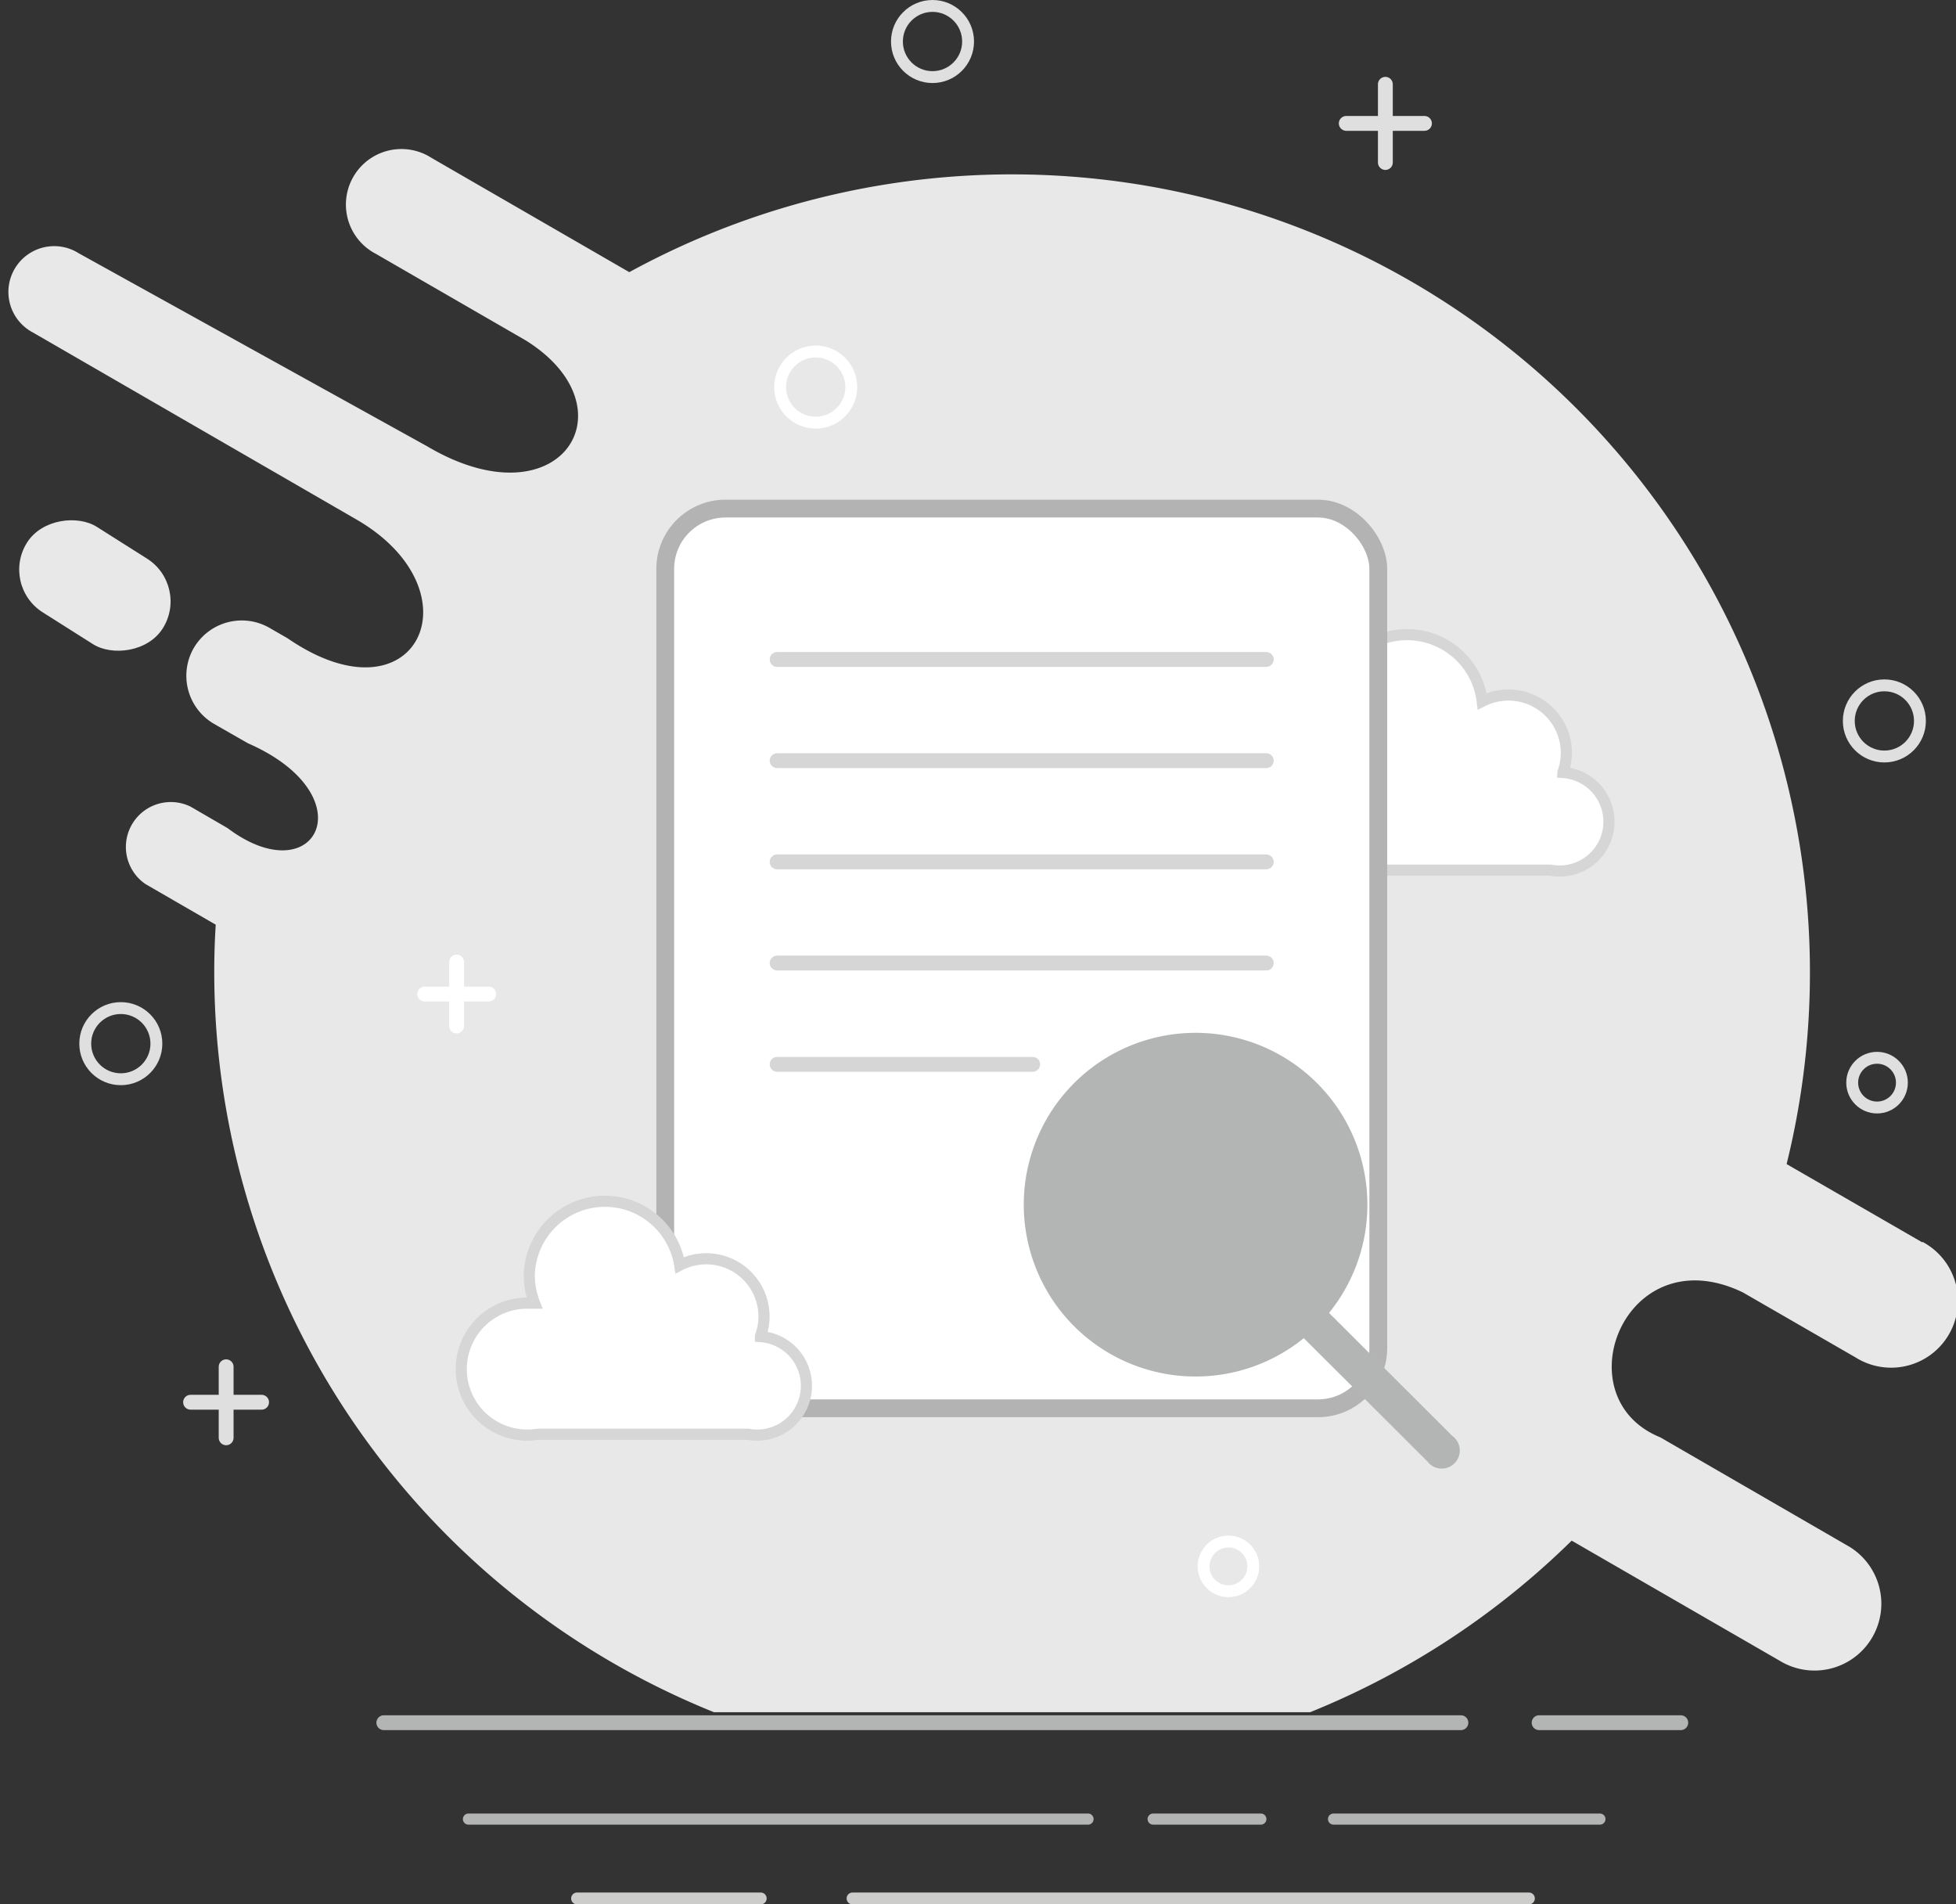 <svg xmlns="http://www.w3.org/2000/svg" width="131.756" height="128.251" viewBox="0 0 131.756 128.251">
  <rect x="0" y="0" width="131.756" height="128.251" fill="#333333" stroke="none"/>
  <g id="no_found" transform="translate(0.798)">
    <path id="Path_526" data-name="Path 526" d="M128.79,85.373,119.647,80.1A53.75,53.75,0,0,0,41.69,20.033l-13.331-7.7A3.739,3.739,0,1,0,24.62,18.8L34.7,24.621c7.341,4.554,2.354,12.465-6.644,7.129L4.6,18.759a3.084,3.084,0,1,0-3.084,5.336L23.26,36.661c8.42,4.826,4.121,14.011-4.588,8.029l-1.224-.705a3.747,3.747,0,0,0-5.1,1.368h0a3.747,3.747,0,0,0,1.368,5.1L16,51.76c8.055,3.526,4.588,10.2-1.376,5.71l-2.49-1.444A3.025,3.025,0,0,0,9.1,61.242l4.733,2.736c-.068,1.054-.1,2.116-.1,3.178A53.751,53.751,0,0,0,47.4,117.016H87.547a53.988,53.988,0,0,0,17.622-11.556l14.206,8.2a4.5,4.5,0,0,0,4.5-7.791L111.133,98.5c-6.627-2.693-2.362-13.595,5.574-9.754l7.6,4.384a4.5,4.5,0,1,0,4.495-7.791Z" transform="translate(-0.099 -1.705)" fill="#e8e8e8"/>
    <rect id="Rectangle_1071" data-name="Rectangle 1071" width="6.814" height="10.816" rx="3.407" transform="translate(-0.798 39.418) rotate(-57.68)" fill="#e8e8e8"/>
    <path id="Path_527" data-name="Path 527" d="M119.534,59.5a3.994,3.994,0,0,0,.229-1.283,3.9,3.9,0,0,0-5.667-3.492,5.1,5.1,0,1,0-9.78,2.549h-.357a4.444,4.444,0,1,0,0,8.879,4.163,4.163,0,0,0,.569-.059h14.156a3.152,3.152,0,0,0,.569.059,3.322,3.322,0,0,0,.28-6.636Z" transform="translate(-15.051 -7.494)" fill="#fff" stroke="#d6d6d6" stroke-width="0.75"/>
    <rect id="Rectangle_1072" data-name="Rectangle 1072" width="48.032" height="60.59" rx="4.06" transform="translate(44.012 34.251)" fill="#fff" stroke="#b3b3b3" stroke-width="1.2"/>
    <line id="Line_13" data-name="Line 13" x2="32.95" transform="translate(51.549 44.413)" fill="none" stroke="#d6d6d6" stroke-linecap="round" stroke-linejoin="round" stroke-width="1"/>
    <line id="Line_14" data-name="Line 14" x2="32.95" transform="translate(51.549 51.227)" fill="none" stroke="#d6d6d6" stroke-linecap="round" stroke-linejoin="round" stroke-width="1"/>
    <line id="Line_15" data-name="Line 15" x2="32.95" transform="translate(51.549 58.042)" fill="none" stroke="#d6d6d6" stroke-linecap="round" stroke-linejoin="round" stroke-width="1"/>
    <line id="Line_16" data-name="Line 16" x2="32.95" transform="translate(51.549 64.856)" fill="none" stroke="#d6d6d6" stroke-linecap="round" stroke-linejoin="round" stroke-width="1"/>
    <line id="Line_17" data-name="Line 17" x2="17.214" transform="translate(51.549 71.679)" fill="none" stroke="#d6d6d6" stroke-linecap="round" stroke-linejoin="round" stroke-width="1"/>
    <path id="Path_528" data-name="Path 528" d="M106.891,106.6,98.572,98.3a11.573,11.573,0,1,0-1.7,1.7l8.318,8.293a1.215,1.215,0,1,0,1.7-1.7Zm-17.3-6.407a9.1,9.1,0,1,0-.017,0Z" transform="translate(-9.847 -9.882)" fill="#b3b4b4"/>
    <path id="Path_529" data-name="Path 529" d="M55.924,104.22a3.815,3.815,0,0,0,.238-1.283,3.891,3.891,0,0,0-5.676-3.492,5.1,5.1,0,0,0-10.137.7A5.217,5.217,0,0,0,40.707,102H40.35a4.444,4.444,0,1,0,.578,8.828H55.083a3.152,3.152,0,0,0,.569.059,3.322,3.322,0,0,0,.272-6.636Z" transform="translate(-5.497 -14.239)" fill="#fff" stroke="#d6d6d6" stroke-width="0.75"/>
    <line id="Line_18" data-name="Line 18" x2="72.553" transform="translate(25.056 116.015)" fill="none" stroke="#b3b4b4" stroke-linecap="round" stroke-linejoin="round" stroke-width="1"/>
    <line id="Line_19" data-name="Line 19" x2="9.542" transform="translate(102.877 116.015)" fill="none" stroke="#b3b4b4" stroke-linecap="round" stroke-linejoin="round" stroke-width="1"/>
    <line id="Line_20" data-name="Line 20" x2="41.736" transform="translate(30.757 122.506)" fill="none" stroke="#b3b4b4" stroke-linecap="round" stroke-linejoin="round" stroke-width="0.75"/>
    <line id="Line_21" data-name="Line 21" x2="17.945" transform="translate(89.028 122.506)" fill="none" stroke="#b3b4b4" stroke-linecap="round" stroke-linejoin="round" stroke-width="0.75"/>
    <line id="Line_22" data-name="Line 22" x2="45.559" transform="translate(56.63 127.851)" fill="none" stroke="#cccccb" stroke-linecap="round" stroke-linejoin="round" stroke-width="0.8"/>
    <line id="Line_23" data-name="Line 23" x2="12.371" transform="translate(38.073 127.851)" fill="none" stroke="#cccccb" stroke-linecap="round" stroke-linejoin="round" stroke-width="0.8"/>
    <line id="Line_24" data-name="Line 24" x2="7.256" transform="translate(76.877 122.506)" fill="none" stroke="#b3b4b4" stroke-linecap="round" stroke-linejoin="round" stroke-width="0.75"/>
    <circle id="Ellipse_1" data-name="Ellipse 1" cx="2.396" cy="2.396" r="2.396" transform="translate(59.62 0.4)" fill="none" stroke="#dfdfdf" stroke-linecap="round" stroke-linejoin="round" stroke-width="0.8"/>
    <circle id="Ellipse_2" data-name="Ellipse 2" cx="2.396" cy="2.396" r="2.396" transform="translate(51.752 23.672)" fill="none" stroke="#fff" stroke-linecap="round" stroke-linejoin="round" stroke-width="0.8"/>
    <circle id="Ellipse_3" data-name="Ellipse 3" cx="2.396" cy="2.396" r="2.396" transform="translate(123.737 46.155)" fill="none" stroke="#dfdfdf" stroke-linecap="round" stroke-linejoin="round" stroke-width="0.8"/>
    <circle id="Ellipse_4" data-name="Ellipse 4" cx="2.396" cy="2.396" r="2.396" transform="translate(4.944 67.889)" fill="none" stroke="#dfdfdf" stroke-linecap="round" stroke-linejoin="round" stroke-width="0.8"/>
    <circle id="Ellipse_5" data-name="Ellipse 5" cx="1.674" cy="1.674" r="1.674" transform="translate(123.966 71.237)" fill="none" stroke="#dfdfdf" stroke-linecap="round" stroke-linejoin="round" stroke-width="0.8"/>
    <circle id="Ellipse_6" data-name="Ellipse 6" cx="1.674" cy="1.674" r="1.674" transform="translate(80.276 103.813)" fill="none" stroke="#fff" stroke-linecap="round" stroke-linejoin="round" stroke-width="0.8"/>
    <line id="Line_25" data-name="Line 25" y2="5.268" transform="translate(92.52 5.676)" fill="none" stroke="#dfdfdf" stroke-linecap="round" stroke-linejoin="round" stroke-width="1"/>
    <line id="Line_26" data-name="Line 26" x2="5.268" transform="translate(89.886 8.31)" fill="none" stroke="#dfdfdf" stroke-linecap="round" stroke-linejoin="round" stroke-width="1"/>
    <line id="Line_27" data-name="Line 27" y2="4.308" transform="translate(29.958 64.788)" fill="none" stroke="#fff" stroke-linecap="round" stroke-linejoin="round" stroke-width="1"/>
    <line id="Line_28" data-name="Line 28" x2="4.308" transform="translate(27.809 66.946)" fill="none" stroke="#fff" stroke-linecap="round" stroke-linejoin="round" stroke-width="1"/>
    <line id="Line_29" data-name="Line 29" y2="4.784" transform="translate(14.435 92.045)" fill="none" stroke="#dfdfdf" stroke-linecap="round" stroke-linejoin="round" stroke-width="1"/>
    <line id="Line_30" data-name="Line 30" x2="4.784" transform="translate(12.039 94.433)" fill="none" stroke="#dfdfdf" stroke-linecap="round" stroke-linejoin="round" stroke-width="1"/>
  </g>
</svg>

